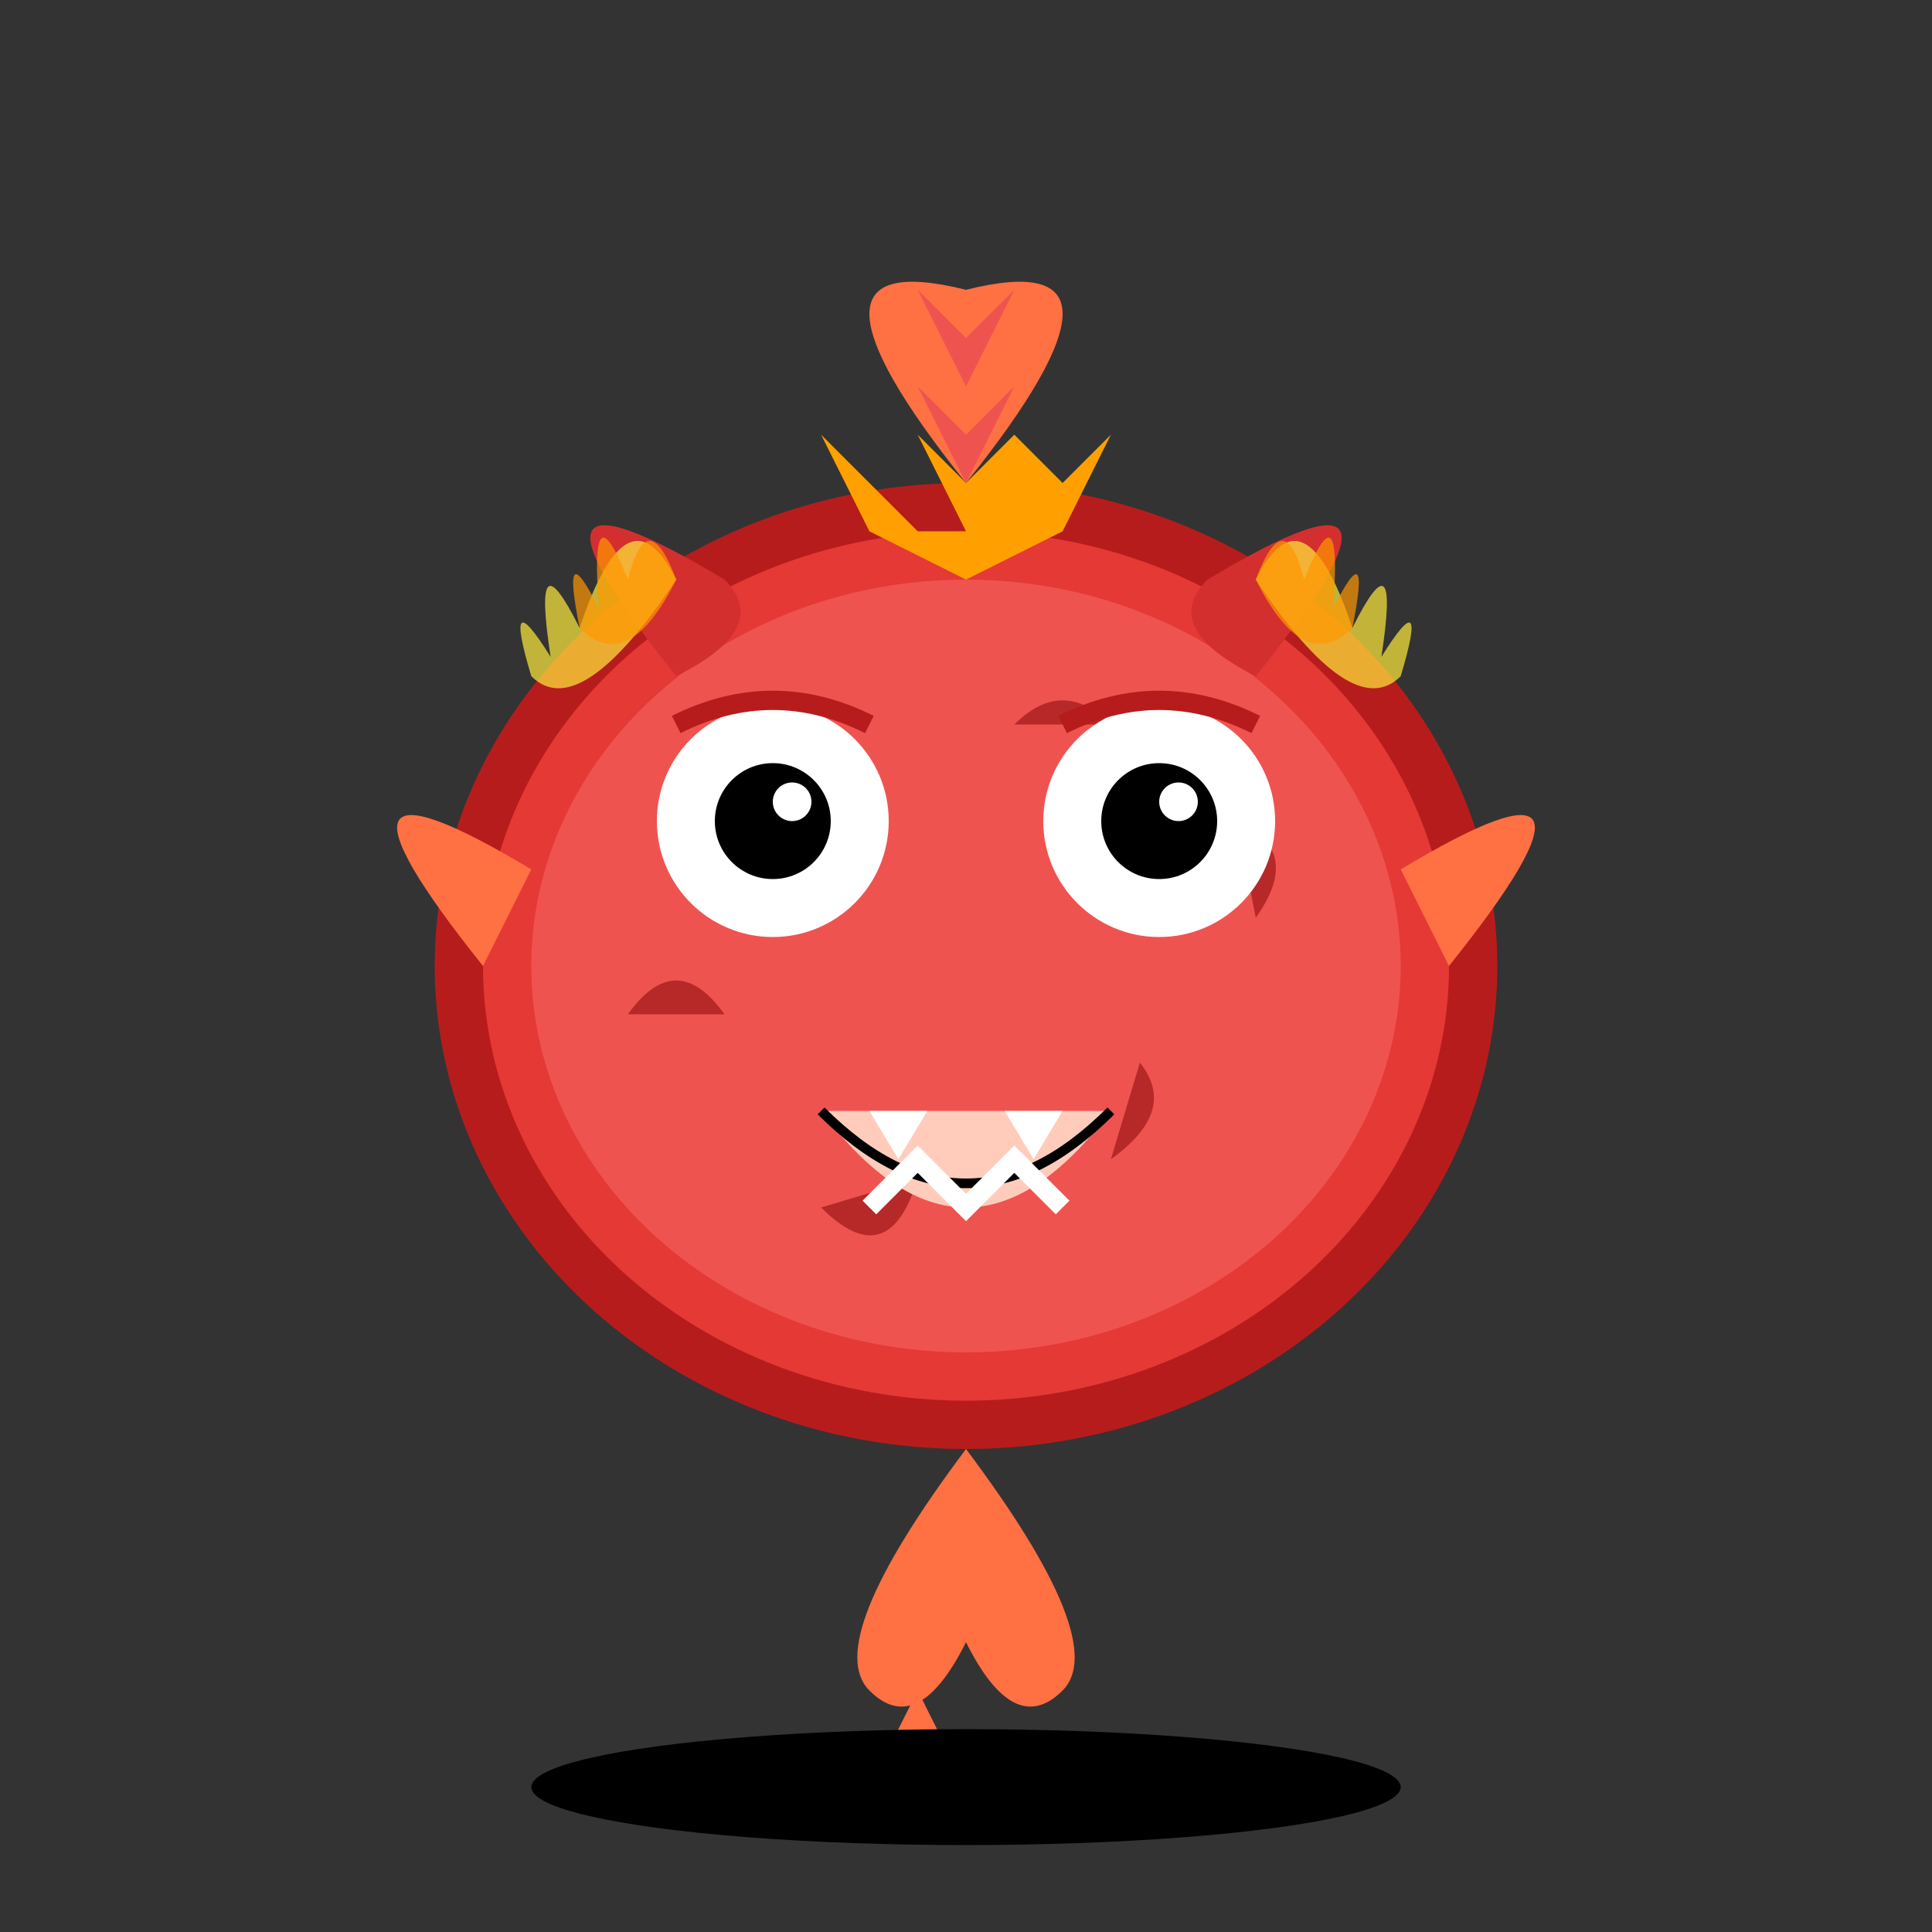 <svg xmlns="http://www.w3.org/2000/svg" viewBox="0 0 200 200">
  <rect x="0" y="0" width="200" height="200" fill="#333333" stroke="none"/>
  <!-- Red Monster Level 3 -->
  <!-- Body -->
  <ellipse cx="100" cy="100" rx="55" ry="50" fill="#b71c1c"/>
  <ellipse cx="100" cy="100" rx="50" ry="45" fill="#e53935"/>
  <ellipse cx="100" cy="100" rx="45" ry="40" fill="#ef5350"/>

  <!-- Spots -->
  <path d="M75,90 Q80,82 85,88 Z" fill="#7f0000" opacity="0.5"/>
  <path d="M115,120 Q122,115 118,110 Z" fill="#7f0000" opacity="0.5"/>
  <path d="M85,125 Q92,132 95,122 Z" fill="#7f0000" opacity="0.5"/>
  <path d="M130,95 Q135,88 128,85 Z" fill="#7f0000" opacity="0.5"/>
  <path d="M65,105 Q70,98 75,105 Z" fill="#7f0000" opacity="0.5"/>
  <path d="M105,75 Q110,70 115,75 Z" fill="#7f0000" opacity="0.5"/>

  <!-- Fins -->
  <path d="M50,100 Q30,75 55,90 Z" fill="#ff7043"/>
  <path d="M150,100 Q170,75 145,90 Z" fill="#ff7043"/>

  <!-- Top fin -->
  <path d="M100,50 Q80,25 100,30 Q120,25 100,50 Z" fill="#ff7043"/>
  
  <!-- Back spines -->
  <path d="M100,50 L105,40 L100,45 L95,40 L100,50 Z" fill="#ef5350"/>
  <path d="M100,40 L105,30 L100,35 L95,30 L100,40 Z" fill="#ef5350"/>

  <!-- Horns -->
  <path d="M70,70 Q50,45 75,60 Q80,65 70,70 Z" fill="#d32f2f"/>
  <path d="M130,70 Q150,45 125,60 Q120,65 130,70 Z" fill="#d32f2f"/>
  
  <!-- Crown -->
  <path d="M100,55 L95,45 L100,50 L105,45 L110,50 L115,45 L110,55 L100,60 L90,55 L85,45 L90,50 L95,55 Z" fill="#ffa000"/>

  <!-- Eyes -->
  <circle cx="80" cy="85" r="12" fill="white"/>
  <circle cx="120" cy="85" r="12" fill="white"/>
  <circle cx="80" cy="85" r="6" fill="black"/>
  <circle cx="120" cy="85" r="6" fill="black"/>
  <circle cx="82" cy="83" r="2" fill="white"/>
  <circle cx="122" cy="83" r="2" fill="white"/>
  
  <!-- Eyebrows -->
  <path d="M70,75 Q80,70 90,75" fill="none" stroke="#b71c1c" stroke-width="2"/>
  <path d="M110,75 Q120,70 130,75" fill="none" stroke="#b71c1c" stroke-width="2"/>

  <!-- Mouth -->
  <path d="M85,115 Q100,135 115,115" fill="#ffccbc"/>
  <path d="M85,115 Q100,130 115,115" fill="none" stroke="black" stroke-width="1"/>
  <path d="M90,125 L95,120 L100,125 L105,120 L110,125" fill="none" stroke="white" stroke-width="2"/>
  
  <!-- Teeth -->
  <path d="M90,115 L93,120 L96,115 Z" fill="white"/>
  <path d="M104,115 L107,120 L110,115 Z" fill="white"/>

  <!-- Tail -->
  <path d="M100,150 Q85,170 90,175 Q95,180 100,170 Q105,180 110,175 Q115,170 100,150 Z" fill="#ff7043"/>
  <path d="M95,175 L90,185 L95,180 L100,185 L95,175 Z" fill="#ff7043"/>

  <!-- Fire effect -->
  <path d="M130,60 Q135,50 140,65 Q145,55 143,68 Q148,60 145,70 Q140,75 130,60 Z" fill="#ffeb3b" opacity="0.7"/>
  <path d="M130,60 Q133,52 135,60 Q139,50 138,63 Q142,55 140,65 Q135,70 130,60 Z" fill="#ff9800" opacity="0.7"/>
  
  <path d="M70,60 Q65,50 60,65 Q55,55 57,68 Q52,60 55,70 Q60,75 70,60 Z" fill="#ffeb3b" opacity="0.7"/>
  <path d="M70,60 Q67,52 65,60 Q61,50 62,63 Q58,55 60,65 Q65,70 70,60 Z" fill="#ff9800" opacity="0.7"/>

  <!-- Shadow -->
  <ellipse cx="100" cy="185" rx="45" ry="6" fill="#00000033"/>
</svg>
